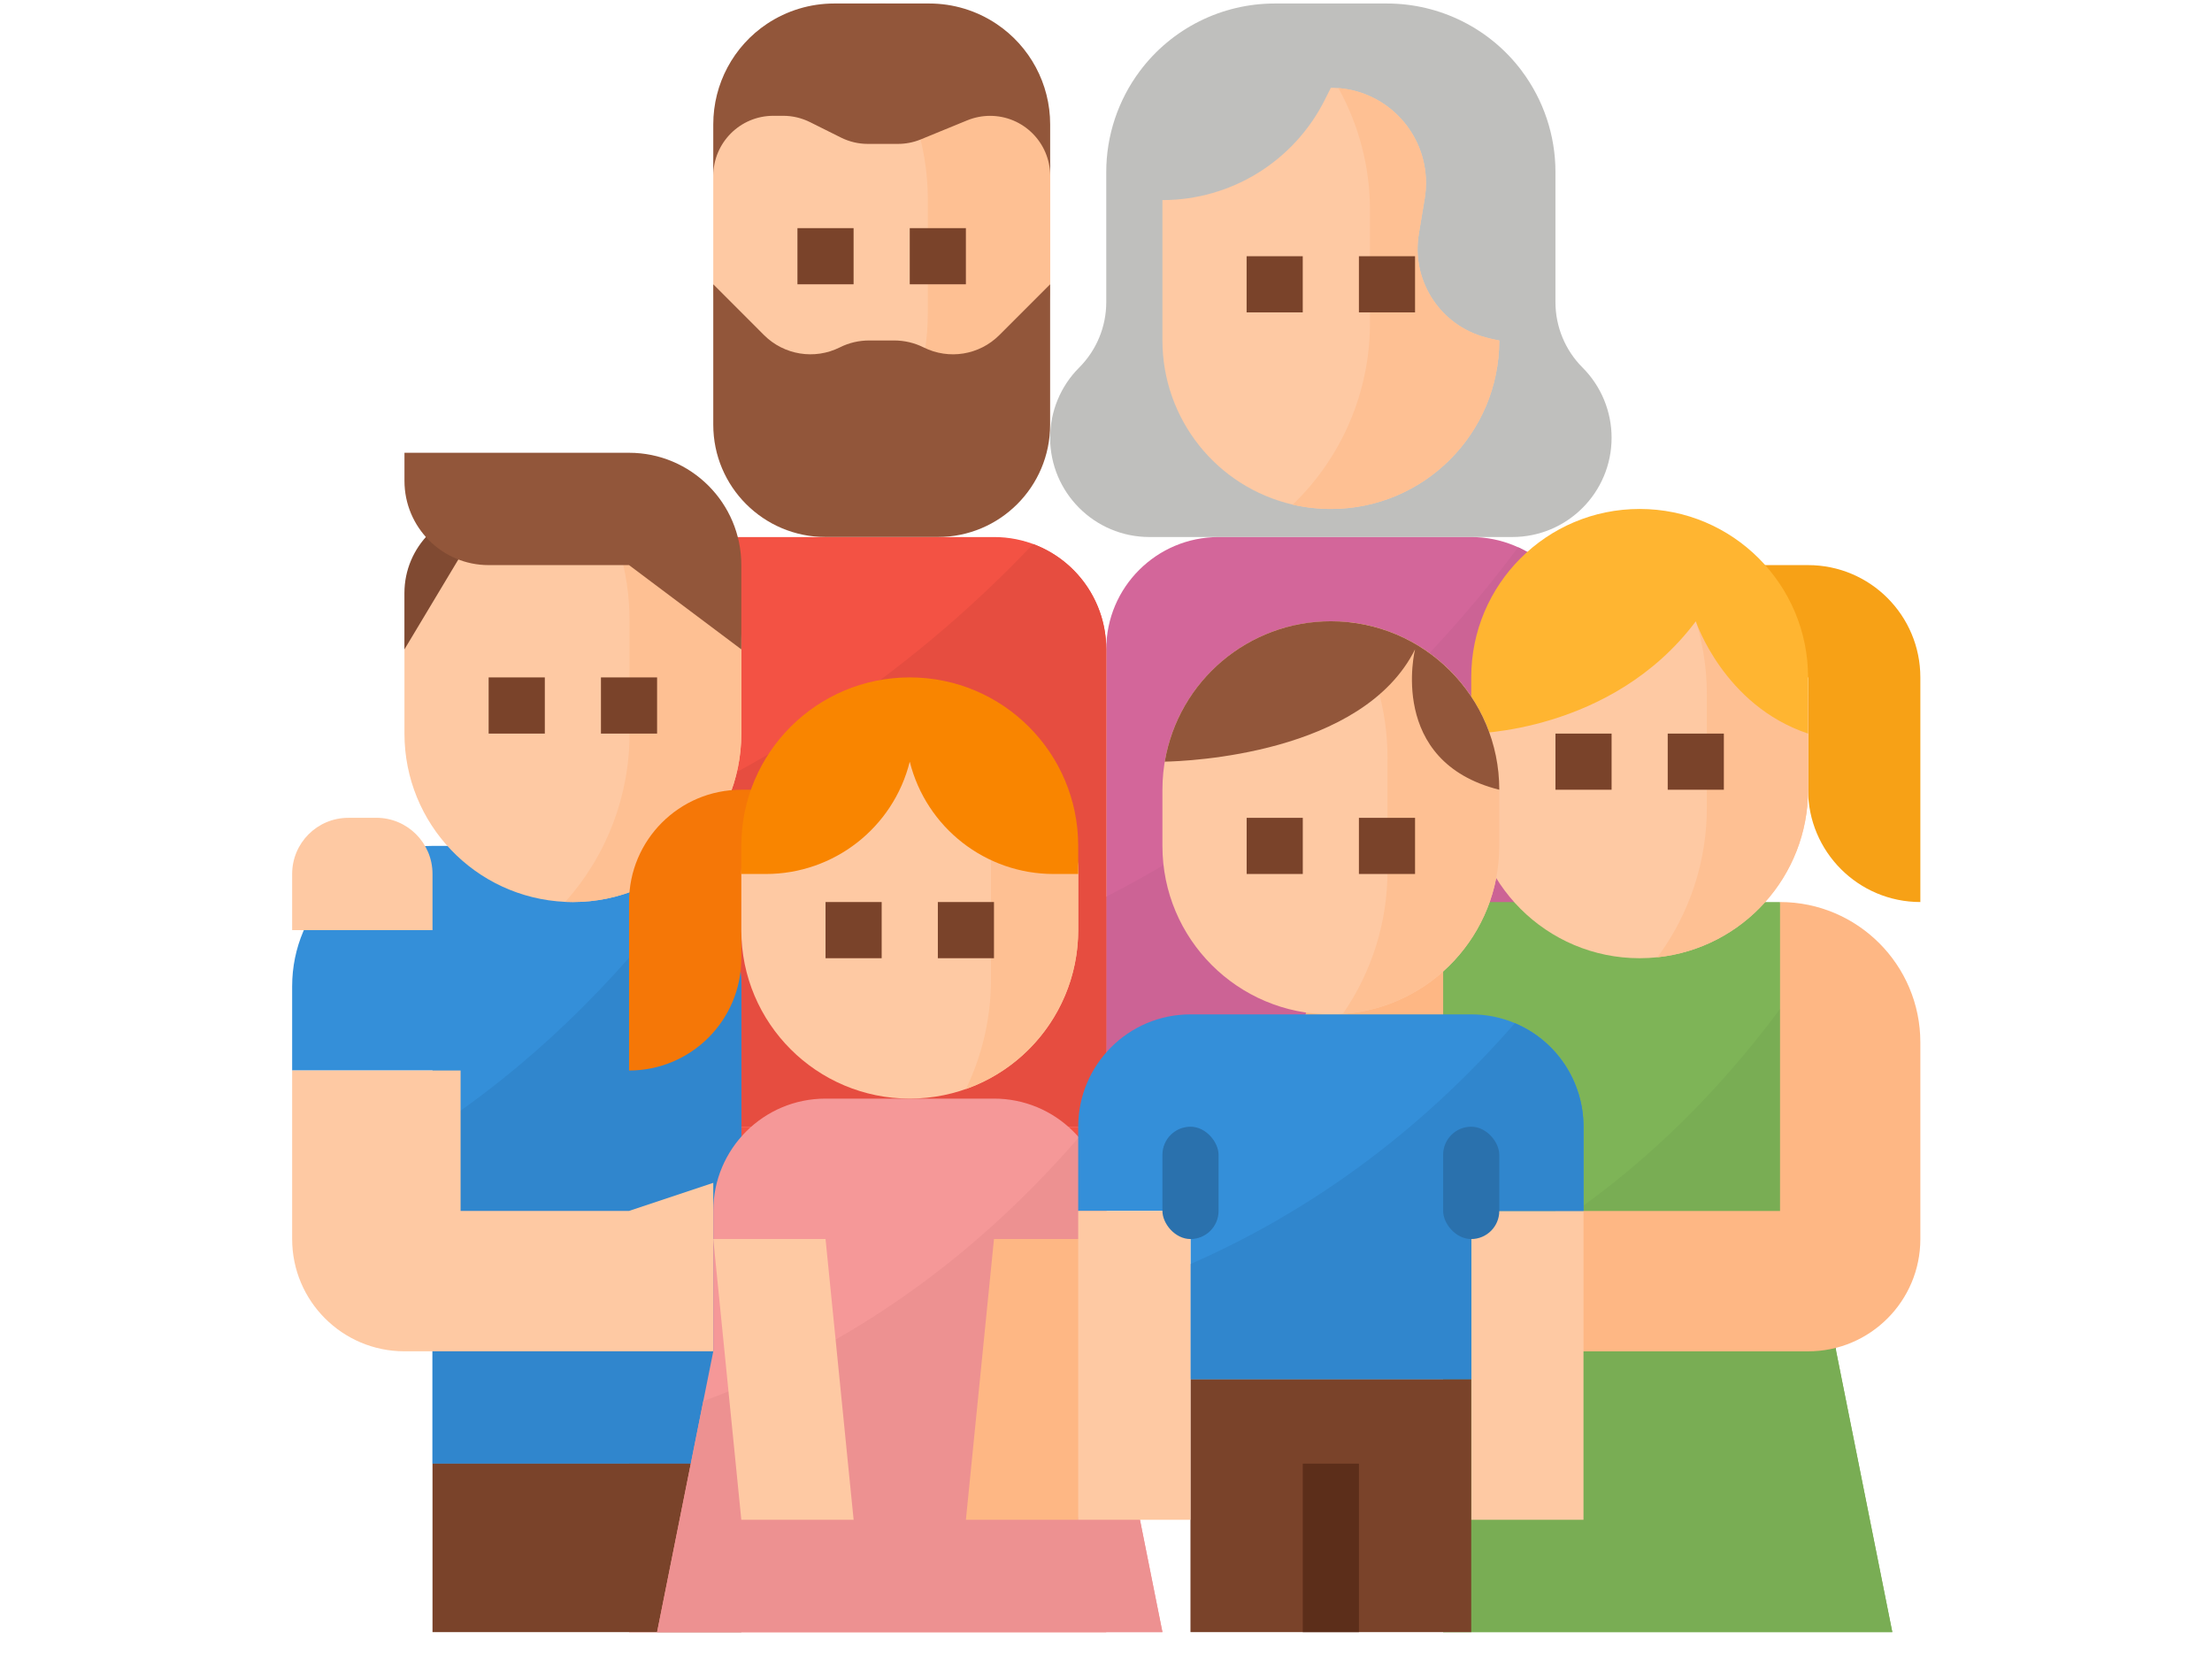 <svg xmlns="http://www.w3.org/2000/svg" width="53" height="40" viewBox="0 0 53 40">
    <g fill="none" fill-rule="evenodd">
        <g fill-rule="nonzero">
            <g transform="translate(-17 -402) translate(24 402)">
                <path fill="#BFBFBD" d="M29.461 1.698c.524.699.808 1.549.808 2.422v3.118c0 .588.233 1.151.648 1.566.446.446.697 1.051.697 1.682 0 1.313-1.065 2.378-2.378 2.378h-8.697c-1.313 0-2.378-1.065-2.378-2.378 0-.63.25-1.236.697-1.682.415-.415.648-.978.648-1.566V4.12c0-.873.284-1.723.808-2.422C21.076.682 22.272.084 23.542.084h2.69c1.271 0 2.467.598 3.23 1.614z"/>
                <path fill="#FEC9A3" d="M28.923 8.156c0 2.229-1.807 4.036-4.035 4.036-.308 0-.614-.035-.914-.104-1.828-.426-3.121-2.055-3.122-3.932V4.793c1.649 0 3.156-.932 3.893-2.407l.143-.284c.06 0 .12.003.18.008 1.183.094 2.096 1.08 2.099 2.266 0 .127-.01.254-.031.38l-.14.844c-.18 1.07.45 2.11 1.482 2.447.146.046.295.082.445.109z"/>
                <path fill="#FEC093" d="M28.923 8.156c0 2.229-1.807 4.036-4.035 4.036-.308 0-.614-.035-.914-.104 1.185-1.14 1.853-2.713 1.851-4.356v-2.69c.002-1.026-.259-2.036-.757-2.932 1.183.094 2.096 1.08 2.099 2.266 0 .127-.01.254-.031.38l-.14.844c-.18 1.07.45 2.11 1.482 2.447.146.046.295.082.445.109z"/>
                <path fill="#D3669A" d="M30.941 15.555V26.99H19.506V15.555c0-1.486 1.205-2.69 2.691-2.69h6.054c.713-.001 1.398.282 1.903.787.504.504.788 1.189.787 1.903z"/>
                <path fill="#CC6395" d="M30.941 15.555V26.99H19.506v-5.51c3.885-2.002 7.26-4.865 9.869-8.37.955.439 1.566 1.394 1.566 2.445z"/>
                <path fill="#FEC9A3" d="M18.161 4.12v2.69c0 2.197-1.756 3.99-3.952 4.035l-.084.001c-2.229 0-4.035-1.807-4.035-4.036V4.12c0-2.229 1.806-4.036 4.035-4.036 2.23 0 4.036 1.807 4.036 4.036z"/>
                <path fill="#FEC093" d="M18.161 4.12v2.69c0 2.197-1.756 3.99-3.952 4.035.668-.995 1.024-2.167 1.022-3.365V4.79c.002-1.607-.636-3.147-1.773-4.281-.104-.105-.213-.205-.325-.302C14.34-.1 15.621.17 16.603.935c.983.764 1.558 1.94 1.558 3.185z"/>
                <g fill="#7A432A">
                    <path d="M10.762.673L12.107.673 12.107 2.018 10.762 2.018zM13.453.673L14.798.673 14.798 2.018 13.453 2.018zM0 0L1.345 0 1.345 1.345 0 1.345zM2.691 0L4.036 0 4.036 1.345 2.691 1.345z" transform="translate(12.107 5.465)"/>
                </g>
                <path fill="#92563A" d="M10.09 6.81l1.216 1.217c.479.478 1.21.597 1.815.295.218-.11.459-.166.703-.166h.603c.244 0 .485.057.703.166.605.302 1.336.184 1.814-.295l1.217-1.217v3.364c0 1.486-1.204 2.69-2.69 2.69h-2.69c-1.487 0-2.691-1.204-2.691-2.69V6.81zM10.09 4.214c0-.795.644-1.44 1.438-1.44h.24c.223 0 .443.053.643.153l.738.368c.2.1.42.152.643.152h.722c.188 0 .373-.036.546-.107l1.117-.458c.173-.07.358-.107.545-.107.795 0 1.44.644 1.44 1.439V2.978c0-.967-.484-1.871-1.29-2.408-.475-.317-1.034-.486-1.605-.486h-2.283c-.572 0-1.13.17-1.606.486-.805.537-1.288 1.44-1.288 2.408v1.236z"/>
                <path fill="#F35244" d="M19.506 15.555V26.99H8.072V15.555c0-1.486 1.204-2.69 2.69-2.69h6.054c.714-.002 1.399.281 1.903.786.505.505.788 1.19.787 1.904z"/>
                <path fill="#E64D40" d="M19.506 15.555V26.99H8.072v-7.248c3.655-1.546 6.952-3.83 9.683-6.71 1.053.393 1.751 1.399 1.751 2.523z"/>
                <path fill="#F35244" d="M8.072 26.99L19.506 26.99 19.506 39.097 8.072 39.097z"/>
                <path fill="#348FD9" d="M10.762 23.626v11.435H3.363v-9.417H0v-2.018c0-1.857 1.506-3.363 3.363-3.363H7.4c1.857.002 3.362 1.506 3.363 3.363z"/>
                <path fill="#3086CD" d="M10.762 23.626v11.435H3.363v-7.995c2.198-1.441 4.302-3.403 6.221-5.995.749.638 1.18 1.572 1.178 2.555z"/>
                <path fill="#7A432A" d="M3.363 35.061L10.762 35.061 10.762 39.097 3.363 39.097z"/>
                <path fill="#FEC9A3" d="M10.09 32.37h-7.4C1.206 32.37 0 31.167 0 29.68v-4.036h4.036v3.363h4.036l2.018-.672v4.036z"/>
                <path fill="#7EB457" d="M38.34 39.097L27.578 39.097 27.578 21.608 35.65 21.608 35.923 23.796 36.995 32.371z"/>
                <path fill="#79AD54" d="M38.34 39.097H27.578V30.84c3.024-1.378 5.9-3.628 8.345-7.044l1.072 8.575 1.345 6.726z"/>
                <path fill="#FEB784" d="M27.578 21.608v8.745h-3.363v-5.381c0-1.858 1.506-3.364 3.363-3.364zM35.65 21.608v7.4h-5.381v3.363h6.053c1.486 0 2.69-1.205 2.69-2.69v-4.71c0-1.857-1.505-3.363-3.362-3.363z"/>
                <path fill="#FEC9A3" d="M10.762 15.555v2.018c0 2.229-1.807 4.035-4.036 4.035-.061 0-.122-.001-.183-.004-2.155-.098-3.852-1.874-3.852-4.031v-2.018c0-2.23 1.806-4.036 4.035-4.036.119 0 .236.005.351.015 2.085.182 3.685 1.928 3.685 4.02z"/>
                <path fill="#FEC093" d="M10.762 15.555v2.018c0 2.229-1.807 4.035-4.036 4.035-.061 0-.122-.001-.183-.004.994-1.108 1.543-2.546 1.541-4.035v-2.69c.002-1.19-.348-2.354-1.007-3.345 2.085.182 3.685 1.928 3.685 4.02z"/>
                <path fill="#7A432A" d="M4.708 16.227L6.054 16.227 6.054 17.573 4.708 17.573zM7.399 16.227L8.744 16.227 8.744 17.573 7.399 17.573z"/>
                <path fill="#804A32" d="M2.69 15.555v-1.346c0-1.114.904-2.017 2.018-2.017l-2.017 3.363z"/>
                <path fill="#92563A" d="M10.762 13.537v2.018l-2.69-2.018H4.708c-1.114 0-2.017-.904-2.017-2.018v-.673h5.38c1.487 0 2.691 1.205 2.691 2.69z"/>
                <path fill="#F7A116" d="M36.322 13.537h-2.018v2.69h2.018v2.69c0 1.487 1.205 2.691 2.69 2.691v-5.38c0-1.487-1.204-2.691-2.69-2.691z"/>
                <path fill="#FEC9A3" d="M36.322 16.9v2.018c0 2.064-1.557 3.795-3.61 4.013-.14.015-.283.023-.425.023-2.23 0-4.036-1.807-4.036-4.036V16.9c0-2.229 1.807-4.036 4.036-4.036.098 0 .195.004.292.011 2.11.153 3.743 1.91 3.743 4.025z"/>
                <path fill="#FEC093" d="M36.322 16.9v2.018c0 2.064-1.557 3.795-3.61 4.013.772-1.04 1.187-2.301 1.185-3.596v-2.69c.002-1.37-.463-2.7-1.318-3.77 2.11.153 3.743 1.91 3.743 4.025z"/>
                <path fill="#7A432A" d="M30.269 17.573L31.614 17.573 31.614 18.918 30.269 18.918zM32.959 17.573L34.304 17.573 34.304 18.918 32.959 18.918z"/>
                <path fill="#FFB531" d="M28.25 17.573s3.364 0 5.382-2.69c0 0 .672 2.017 2.69 2.69v-1.346c0-2.229-1.807-4.035-4.035-4.035-2.23 0-4.036 1.806-4.036 4.035v1.346z"/>
                <path fill="#FEC9A3" d="M28.251 29.007L30.941 29.007 30.941 36.406 28.251 36.406zM1.345 19.59h.673c.743 0 1.345.603 1.345 1.346v1.345H0v-1.345c0-.743.602-1.345 1.345-1.345z"/>
                <path fill="#F59898" d="M20.852 39.097H8.744l1.107-5.534.239-1.192v-3.364c0-1.486 1.204-2.69 2.69-2.69h4.036c.714-.001 1.398.282 1.903.788.045.045.088.091.13.14.425.489.658 1.115.657 1.762v3.364l1.346 6.726z"/>
                <path fill="#ED9191" d="M20.852 39.097H8.744l1.107-5.534c3.195-1.171 6.286-3.183 8.998-6.318.425.489.658 1.115.657 1.762v3.364l1.346 6.726z"/>
                <path fill="#FEC9A3" d="M10.762 36.406L13.453 36.406 12.78 29.68 10.09 29.68z"/>
                <path fill="#FEB784" d="M18.834 36.406L16.143 36.406 16.816 29.68 19.506 29.68z"/>
                <path fill="#F57707" d="M8.072 25.644v-4.036c0-1.486 1.204-2.69 2.69-2.69h2.018v2.69h-2.018v1.346c0 1.486-1.204 2.69-2.69 2.69z"/>
                <path fill="#FEC9A3" d="M18.834 20.936v1.345c0 2.229-1.807 4.036-4.036 4.036-2.229 0-4.036-1.807-4.036-4.036v-1.345c0-2.23 1.807-4.036 4.036-4.036 2.229 0 4.036 1.807 4.036 4.036z"/>
                <path fill="#FEC093" d="M18.834 20.936v1.345c0 1.71-1.078 3.236-2.69 3.806.396-.82.602-1.72.6-2.632v-2.69c.002-1.393-.478-2.743-1.358-3.822 1.98.292 3.448 1.991 3.448 3.993z"/>
                <path fill="#7A432A" d="M12.78 21.608L14.125 21.608 14.125 22.954 12.78 22.954zM15.471 21.608L16.816 21.608 16.816 22.954 15.471 22.954z"/>
                <path fill="#F98500" d="M18.834 20.936h-.59c-1.63 0-3.05-1.11-3.446-2.69-.395 1.58-1.816 2.69-3.446 2.69h-.59v-.673c0-2.229 1.807-4.036 4.036-4.036 2.229 0 4.036 1.807 4.036 4.036v.673z"/>
                <path fill="#FEC9A3" d="M28.923 18.918v1.345c0 2.118-1.637 3.876-3.75 4.026-.095.007-.19.01-.285.01-2.23 0-4.036-1.807-4.036-4.036v-1.345c0-2.229 1.807-4.036 4.036-4.036.136 0 .273.007.409.021 2.06.21 3.626 1.945 3.626 4.015z"/>
                <path fill="#FEC093" d="M28.923 18.918v1.345c0 2.118-1.637 3.876-3.75 4.026.7-1.01 1.075-2.211 1.072-3.44v-2.691c.002-1.153-.327-2.283-.948-3.255 2.06.21 3.626 1.945 3.626 4.015z"/>
                <path fill="#92563A" d="M26.905 15.555s-.672 2.69 2.018 3.363c0-2.229-1.807-4.036-4.035-4.036-1.97 0-3.65 1.421-3.98 3.363.538-.01 4.739-.173 5.997-2.69z"/>
                <path fill="#7A432A" d="M22.87 19.591L24.215 19.591 24.215 20.936 22.87 20.936zM25.56 19.591L26.905 19.591 26.905 20.936 25.56 20.936z"/>
                <path fill="#348FD9" d="M30.941 26.99v2.017h-2.69v4.036h-6.727v-4.036h-2.69V26.99c0-1.486 1.204-2.691 2.69-2.691h6.727c.714-.001 1.399.282 1.903.787.505.505.788 1.19.787 1.904z"/>
                <path fill="#3086CD" d="M30.941 26.99v2.017h-2.69v4.036h-6.727V30.28c2.77-1.215 5.422-3.078 7.773-5.77.996.42 1.644 1.397 1.644 2.48z"/>
                <path fill="#7A432A" d="M21.524 33.043L28.251 33.043 28.251 39.097 21.524 39.097z"/>
                <path fill="#5C2E1A" d="M24.215 35.061L25.56 35.061 25.56 39.097 24.215 39.097z"/>
                <path fill="#FEC9A3" d="M18.834 29.007L21.524 29.007 21.524 36.406 18.834 36.406z"/>
                <rect width="1.345" height="2.691" x="20.852" y="26.99" fill="#2A71AD" rx=".673"/>
                <rect width="1.345" height="2.691" x="27.578" y="26.99" fill="#2A71AD" rx=".673"/>
            </g>
        </g>
    </g>
</svg>
